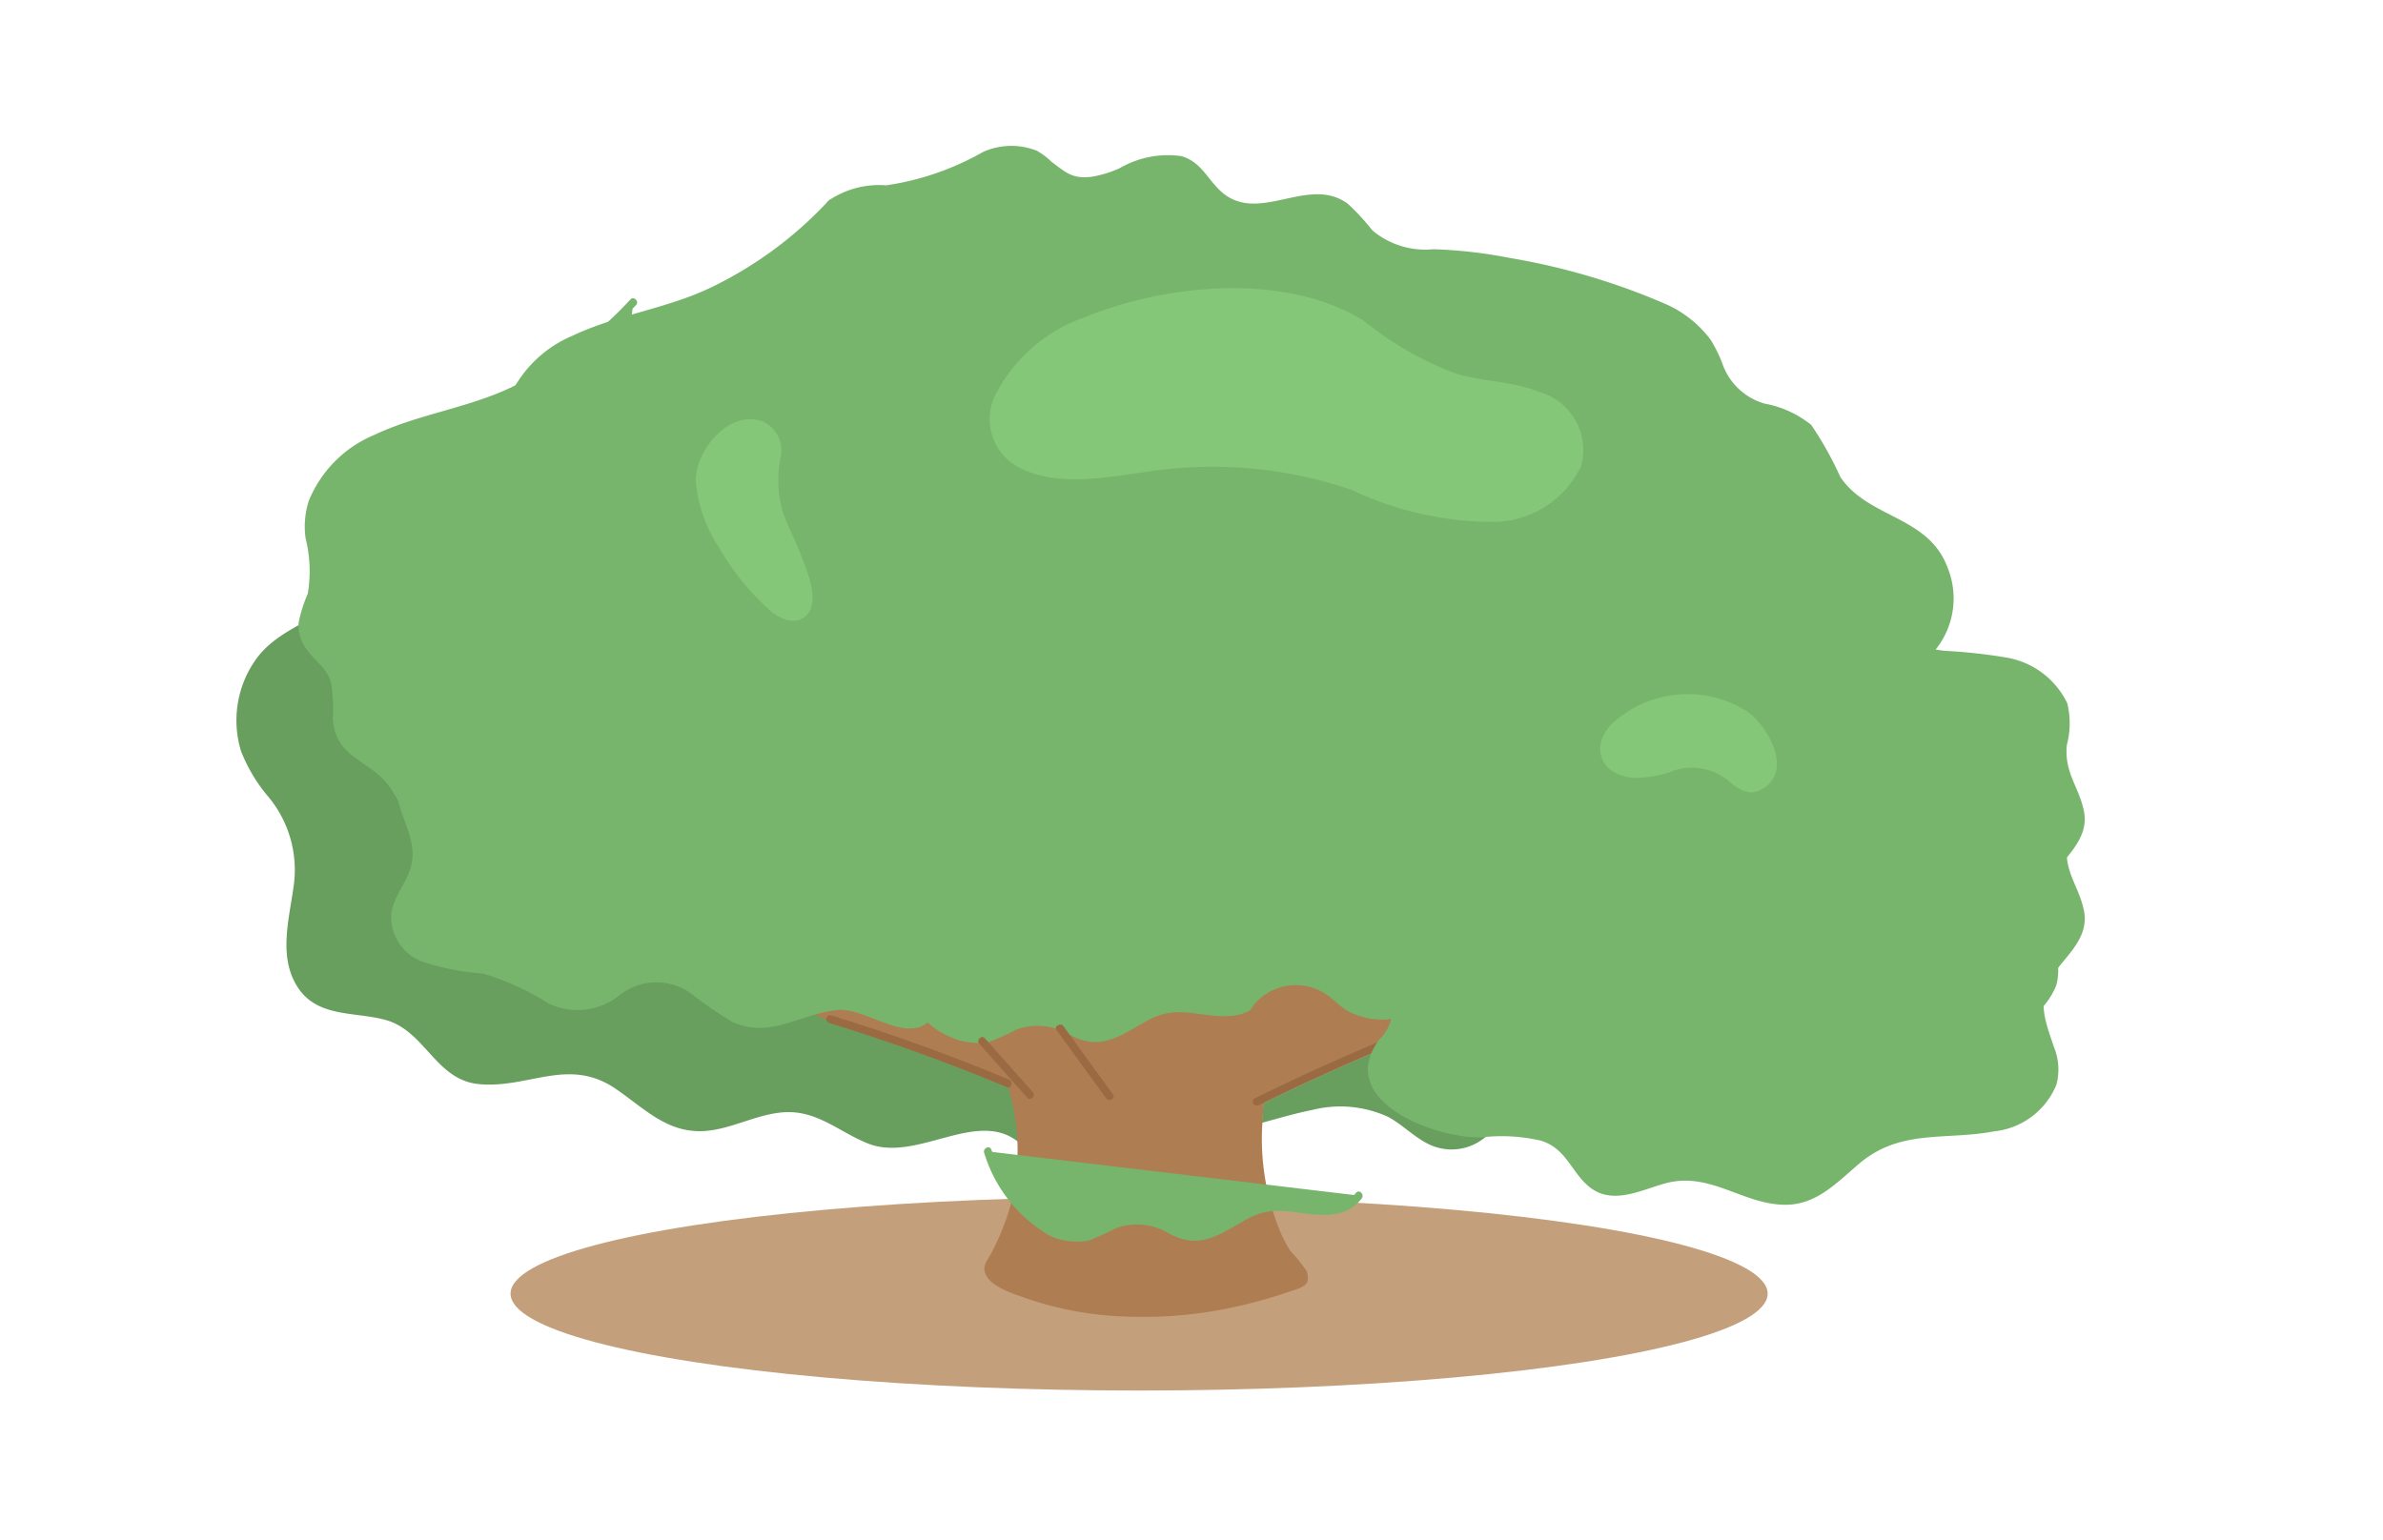 <svg xmlns="http://www.w3.org/2000/svg" xmlns:xlink="http://www.w3.org/1999/xlink" width="71.898" height="46.471" viewBox="0 0 71.898 46.471"><defs><style>.a{fill:#689f5f;}.b{fill:#c3a07b;}.c{fill:#af7d52;}.d{fill:#77b56c;}.e{fill:#9a6b42;}.f{fill:#84c778;}.g{filter:url(#g);}.h{filter:url(#e);}.i{filter:url(#c);}.j{filter:url(#a);}</style><filter id="a" x="0" y="0" width="28.219" height="33.906" filterUnits="userSpaceOnUse"><feOffset dx="-6" dy="3" input="SourceAlpha"/><feGaussianBlur stdDeviation="3" result="b"/><feFlood flood-opacity="0.161"/><feComposite operator="in" in2="b"/><feComposite in="SourceGraphic"/></filter><filter id="c" x="20.468" y="16.535" width="30.955" height="19.673" filterUnits="userSpaceOnUse"><feOffset dy="6" input="SourceAlpha"/><feGaussianBlur stdDeviation="3" result="d"/><feFlood flood-opacity="0.161"/><feComposite operator="in" in2="d"/><feComposite in="SourceGraphic"/></filter><filter id="e" x="20.688" y="25.623" width="29.424" height="20.848" filterUnits="userSpaceOnUse"><feOffset dx="3" dy="6" input="SourceAlpha"/><feGaussianBlur stdDeviation="3" result="f"/><feFlood flood-opacity="0.161"/><feComposite operator="in" in2="f"/><feComposite in="SourceGraphic"/></filter><filter id="g" x="32.142" y="12.526" width="39.757" height="32.829" filterUnits="userSpaceOnUse"><feOffset dy="3" input="SourceAlpha"/><feGaussianBlur stdDeviation="3" result="h"/><feFlood flood-opacity="0.161"/><feComposite operator="in" in2="h"/><feComposite in="SourceGraphic"/></filter></defs><g transform="translate(-469.652 -104.805)"><path class="a" d="M501.217,175.947a34.37,34.37,0,0,0-.9-4.576,41.814,41.814,0,0,0-3.232-8.584c-1.194-2.348-2.588-4.46-5.175-5.386a13.93,13.93,0,0,0-6.926-.535,5.966,5.966,0,0,0-2.735,1.226,12.393,12.393,0,0,0-1.951,2.75c-.768,1.1-2.215,1.226-2.962,2.333a3.18,3.18,0,0,0-.412,2.716,4.865,4.865,0,0,0,.817,1.369,3.451,3.451,0,0,1,.765,2.746c-.137.982-.461,2.119.137,3.024s1.71.72,2.633.971c1.2.325,1.514,1.806,2.811,1.937,1.512.152,2.72-.841,4.158.155.945.655,1.649,1.432,2.9,1.236.735-.115,1.41-.49,2.157-.539,1-.067,1.665.593,2.535.941,1.463.586,3.269-1.05,4.529-.052a.126.126,0,0,0,.016.008.111.111,0,0,0,.1.023C501.232,177.531,501.288,176.569,501.217,175.947Z" transform="translate(0 -38.418)"/><ellipse class="b" cx="18.964" cy="2.924" rx="18.964" ry="2.924" transform="translate(485.056 140.921)"/><path class="a" d="M648.884,247.161l-1.767-.136a3.73,3.73,0,0,0-2.47-.726,6.412,6.412,0,0,0-.7.1c.041.279-.087.553-.485.795a.107.107,0,0,1-.089.013q-2.122.862-4.174,1.875c-.023.2-.037.4-.047.6.5-.136,1-.285,1.508-.386a3.463,3.463,0,0,1,2.284.2c.435.229.778.6,1.219.821a1.576,1.576,0,0,0,1.713-.191c.38-.267.679-.628,1.056-.9a2.911,2.911,0,0,1,2.224-.524,1.151,1.151,0,0,0,.251.116Z" transform="translate(-131.425 -110.992)"/><path class="c" d="M585.487,234.53c-.117-.809-1.66-1.661-2.23-1.871a12.458,12.458,0,0,0-3.5-.569c-1.341-.089-2.677-.234-4.016-.345a15.1,15.1,0,0,0-7.236.741c-.586.251-1.541.636-1.571,1.4a.745.745,0,0,0,.622.8.112.112,0,0,0,.082.112q2.732.836,5.368,1.938a.111.111,0,0,0,.029.006,6.56,6.56,0,0,1,.14,3.3,7.116,7.116,0,0,1-.652,1.713c-.075.148-.225.321-.2.5.056.492.9.722,1.27.859a10.189,10.189,0,0,0,3.094.55,12.763,12.763,0,0,0,3.155-.287,14.236,14.236,0,0,0,1.7-.476c.118-.041.475-.118.53-.308a.691.691,0,0,0-.024-.3,5.2,5.2,0,0,0-.5-.617,4.251,4.251,0,0,1-.371-.75,7.351,7.351,0,0,1-.469-3.113c.01-.2.025-.4.047-.6q2.054-1.012,4.174-1.875a.107.107,0,0,0,.089-.013C585.4,235.084,585.527,234.81,585.487,234.53Z" transform="translate(-72.968 -99.124)"/><path class="d" d="M551.516,131.046c.414-.526.956-1.03.811-1.76s-.6-1.162-.516-2a2.557,2.557,0,0,0,.015-1.254,2.5,2.5,0,0,0-1.855-1.386,16.286,16.286,0,0,0-1.841-.2c-.093-.01-.185-.024-.277-.039a2.466,2.466,0,0,0,.361-2.47c-.581-1.574-2.388-1.477-3.238-2.739a10.333,10.333,0,0,0-.877-1.569,3.122,3.122,0,0,0-1.4-.642,1.906,1.906,0,0,1-1.281-1.209,4.1,4.1,0,0,0-.354-.719,3.4,3.4,0,0,0-1.384-1.09,20.243,20.243,0,0,0-4.684-1.381,14.3,14.3,0,0,0-2.3-.262,2.471,2.471,0,0,1-1.836-.567,7.168,7.168,0,0,0-.737-.8c-1.209-.9-2.729.675-3.864-.407-.4-.385-.582-.86-1.155-1.034a2.9,2.9,0,0,0-1.872.364,3.453,3.453,0,0,1-.812.253c-.588.083-.789-.105-1.238-.444a2.229,2.229,0,0,0-.445-.336,2.087,2.087,0,0,0-1.629.038,8.335,8.335,0,0,1-2.916,1.005,2.722,2.722,0,0,0-1.679.419.114.114,0,0,0-.046.03l-.006.006-.025.018a.109.109,0,0,0-.033.041,11.809,11.809,0,0,1-3.566,2.6c-1.321.617-2.792.8-4.1,1.42a3.646,3.646,0,0,0-1.971,1.98,2.533,2.533,0,0,0-.1,1.137,4.107,4.107,0,0,1,.067,1.675,4.159,4.159,0,0,0-.278.883,1.213,1.213,0,0,0,.268.826c.257.362.569.494.714.984a5.032,5.032,0,0,1,.051,1.09,1.66,1.66,0,0,0,.929,1.348,2.332,2.332,0,0,0-1.528.037,1.952,1.952,0,0,0-.72.74,6.052,6.052,0,0,1-1.947,1.5,1.614,1.614,0,0,0-.766,1.8c.155.69.6,1.316.388,2.053-.139.487-.522.886-.588,1.4a1.441,1.441,0,0,0,.965,1.449,7.5,7.5,0,0,0,1.8.351,7.754,7.754,0,0,1,1.975.9,2.023,2.023,0,0,0,2.158-.254,1.792,1.792,0,0,1,2.115-.069,11.805,11.805,0,0,0,1.289.887c1.112.517,2.06-.256,3.158-.363.839-.081,2,.967,2.725.375a2.487,2.487,0,0,0,.684.438,2,2,0,0,0,1.17.151,7.782,7.782,0,0,0,.82-.373,1.869,1.869,0,0,1,1.609.155c.944.514,1.524.026,2.368-.439.943-.52,1.656-.02,2.583-.14a1.34,1.34,0,0,0,.49-.154l.117-.167a1.642,1.642,0,0,1,2.184-.318c.221.149.4.35.63.492a2.24,2.24,0,0,0,1.449.236c.5-.058.981-.193,1.479-.228a3.73,3.73,0,0,1,2.47.726l1.767.136.518,1.657a3.52,3.52,0,0,0,1.912-.311c1.337-.365,2.3.616,3.578.646.974.023,1.6-.673,2.285-1.252,1.243-1.044,2.6-.685,4.063-.964a2.283,2.283,0,0,0,1.877-1.415,1.8,1.8,0,0,0-.075-1.126C551.119,132.514,550.864,131.872,551.516,131.046Z" transform="translate(-19.8 0)"/><g transform="translate(494.582 135.439)"><path class="e" d="M594.286,250.712l1.447,1.625c.1.115.27-.054.168-.168l-1.447-1.625c-.1-.115-.27.054-.169.168Z" transform="translate(-589.669 -249.844)"/><path class="e" d="M642.141,249.82q-2.234.906-4.393,1.976c-.137.068-.017.273.12.206q2.132-1.057,4.336-1.952c.14-.057.079-.287-.063-.229Z" transform="translate(-624.825 -249.281)"/><path class="e" d="M570.273,247.267q2.732.837,5.368,1.938c.141.059.2-.171.063-.229q-2.637-1.1-5.368-1.938c-.147-.045-.21.185-.063.23Z" transform="translate(-570.19 -247.031)"/><path class="e" d="M606.575,248.7l1.492,2.055c.089.123.3,0,.206-.12l-1.492-2.055c-.089-.123-.3,0-.206.12Z" transform="translate(-599.624 -248.244)"/></g><g transform="translate(484.652 110.805)"><g class="j" transform="matrix(1, 0, 0, 1, -15, -6)"><path class="d" d="M528.1,117.668a11.831,11.831,0,0,1-3.629,2.668c-1.321.617-2.792.8-4.1,1.42a3.646,3.646,0,0,0-1.971,1.98,2.533,2.533,0,0,0-.1,1.137,4.109,4.109,0,0,1,.066,1.675,4.162,4.162,0,0,0-.278.883,1.214,1.214,0,0,0,.268.826c.257.362.569.494.714.984a5.032,5.032,0,0,1,.051,1.09c.086,1.248,1.233,1.227,1.8,2.175.433.728.7,1.214,1.627.965.628-.168.921-.463,1.679-.373.318.038.619.185.936.23a1.738,1.738,0,0,0,1.138-.167c.11-.056.052-.2-.046-.216l1.911-15c.036-.038.074-.075.109-.113C528.371,117.725,528.2,117.556,528.1,117.668Z" transform="translate(-503.08 -111.63)"/></g><g class="i" transform="matrix(1, 0, 0, 1, -15, -6)"><path class="d" d="M606.924,189.059c.1-.112-.063-.28-.168-.168l-.078.083-12.418-.126-.035-.061c-.074-.134-.279-.014-.206.12a2.362,2.362,0,0,0,2.263,1.443,7.9,7.9,0,0,0,1.644-.465,2.5,2.5,0,0,1,2.013.075,5.243,5.243,0,0,0,.692.354,1.914,1.914,0,0,0,1.09.014,3.539,3.539,0,0,1,1.619-.233c.332.06.631.228.968.274A3.151,3.151,0,0,0,606.924,189.059Z" transform="translate(-564.53 -169.19)"/></g><g class="h" transform="matrix(1, 0, 0, 1, -15, -6)"><path class="d" d="M590.644,237.838c-.02.025-.042.044-.063.066l-10.912-1.3-.034-.077c-.063-.14-.268-.019-.206.12a4.341,4.341,0,0,0,1.971,2.483,2,2,0,0,0,1.17.151,7.789,7.789,0,0,0,.82-.373,1.869,1.869,0,0,1,1.609.155c.944.514,1.524.026,2.368-.439.943-.52,1.656-.02,2.583-.14a1.216,1.216,0,0,0,.862-.474C590.908,237.888,590.74,237.719,590.644,237.838Z" transform="translate(-552.73 -207.84)"/></g><g class="g" transform="matrix(1, 0, 0, 1, -15, -6)"><path class="d" d="M676.185,191.145c.415-.526.956-1.03.811-1.76s-.6-1.162-.516-2a2.554,2.554,0,0,0,.015-1.254,2.5,2.5,0,0,0-1.855-1.386,16.281,16.281,0,0,0-1.841-.2,11.746,11.746,0,0,1-2.266-.606,3.625,3.625,0,0,0-1.491-.209,6.419,6.419,0,0,1-2.24.13c-.913-.207-1.872-.69-2.805-.252-1.242.583-.877,2.294-2.609,2.32-.96.014-2.074-.447-2.921.227a1.238,1.238,0,0,0-.465.756,2.015,2.015,0,0,0,0,.571c.005.058.016.112.022.168a1.531,1.531,0,0,1-.67,1.462c-.658.415-1.909.124-2.08,1.183a1.27,1.27,0,0,0,.3.9,6.878,6.878,0,0,1,.454.593,1.33,1.33,0,0,1-.294,1.483c-1.356,1.835,1.659,2.995,3.087,2.953a5.214,5.214,0,0,1,1.791.1c.744.23.894.891,1.406,1.349.706.631,1.578.149,2.346-.061,1.337-.365,2.3.616,3.578.646.974.023,1.6-.673,2.285-1.252,1.243-1.044,2.6-.685,4.063-.964a2.283,2.283,0,0,0,1.877-1.415,1.8,1.8,0,0,0-.075-1.126C675.788,192.613,675.533,191.971,676.185,191.145Z" transform="translate(-614.12 -164.9)"/></g></g><g transform="translate(490.212 113.502)"><path class="f" d="M697.164,196.652a3.361,3.361,0,0,0-3.994.283c-.81.7-.476,1.674.616,1.719a3.645,3.645,0,0,0,1.008-.166,1.753,1.753,0,0,1,1.877.322c.3.232.57.4.949.173C698.555,198.43,697.773,197.092,697.164,196.652Z" transform="translate(-665.001 -183.875)"/><path class="f" d="M612.729,134.925c-.8-.326-1.7-.3-2.518-.557a9.828,9.828,0,0,1-2.741-1.573c-2.36-1.486-6.007-1.128-8.466-.105a4.749,4.749,0,0,0-2.6,2.206,1.651,1.651,0,0,0,.744,2.362c1.372.638,3.1.107,4.531-.011a12.911,12.911,0,0,1,5.405.639,9.98,9.98,0,0,0,4.37.965,2.953,2.953,0,0,0,2.559-1.692A1.829,1.829,0,0,0,612.729,134.925Z" transform="translate(-586.865 -131.799)"/><path class="f" d="M4.867.073A4.259,4.259,0,0,0,2.712.235,7.591,7.591,0,0,0,.446,1.259c-.3.227-.59.607-.367.992.3.522,1.383.349,1.829.3s.873-.138,1.313-.187a3.507,3.507,0,0,1,1.669.368.964.964,0,0,0,1.159-.222C6.708,1.621,5.759.312,4.867.073Z" transform="matrix(-0.259, -0.966, 0.966, -0.259, 1.622, 10.526)"/></g></g></svg>
